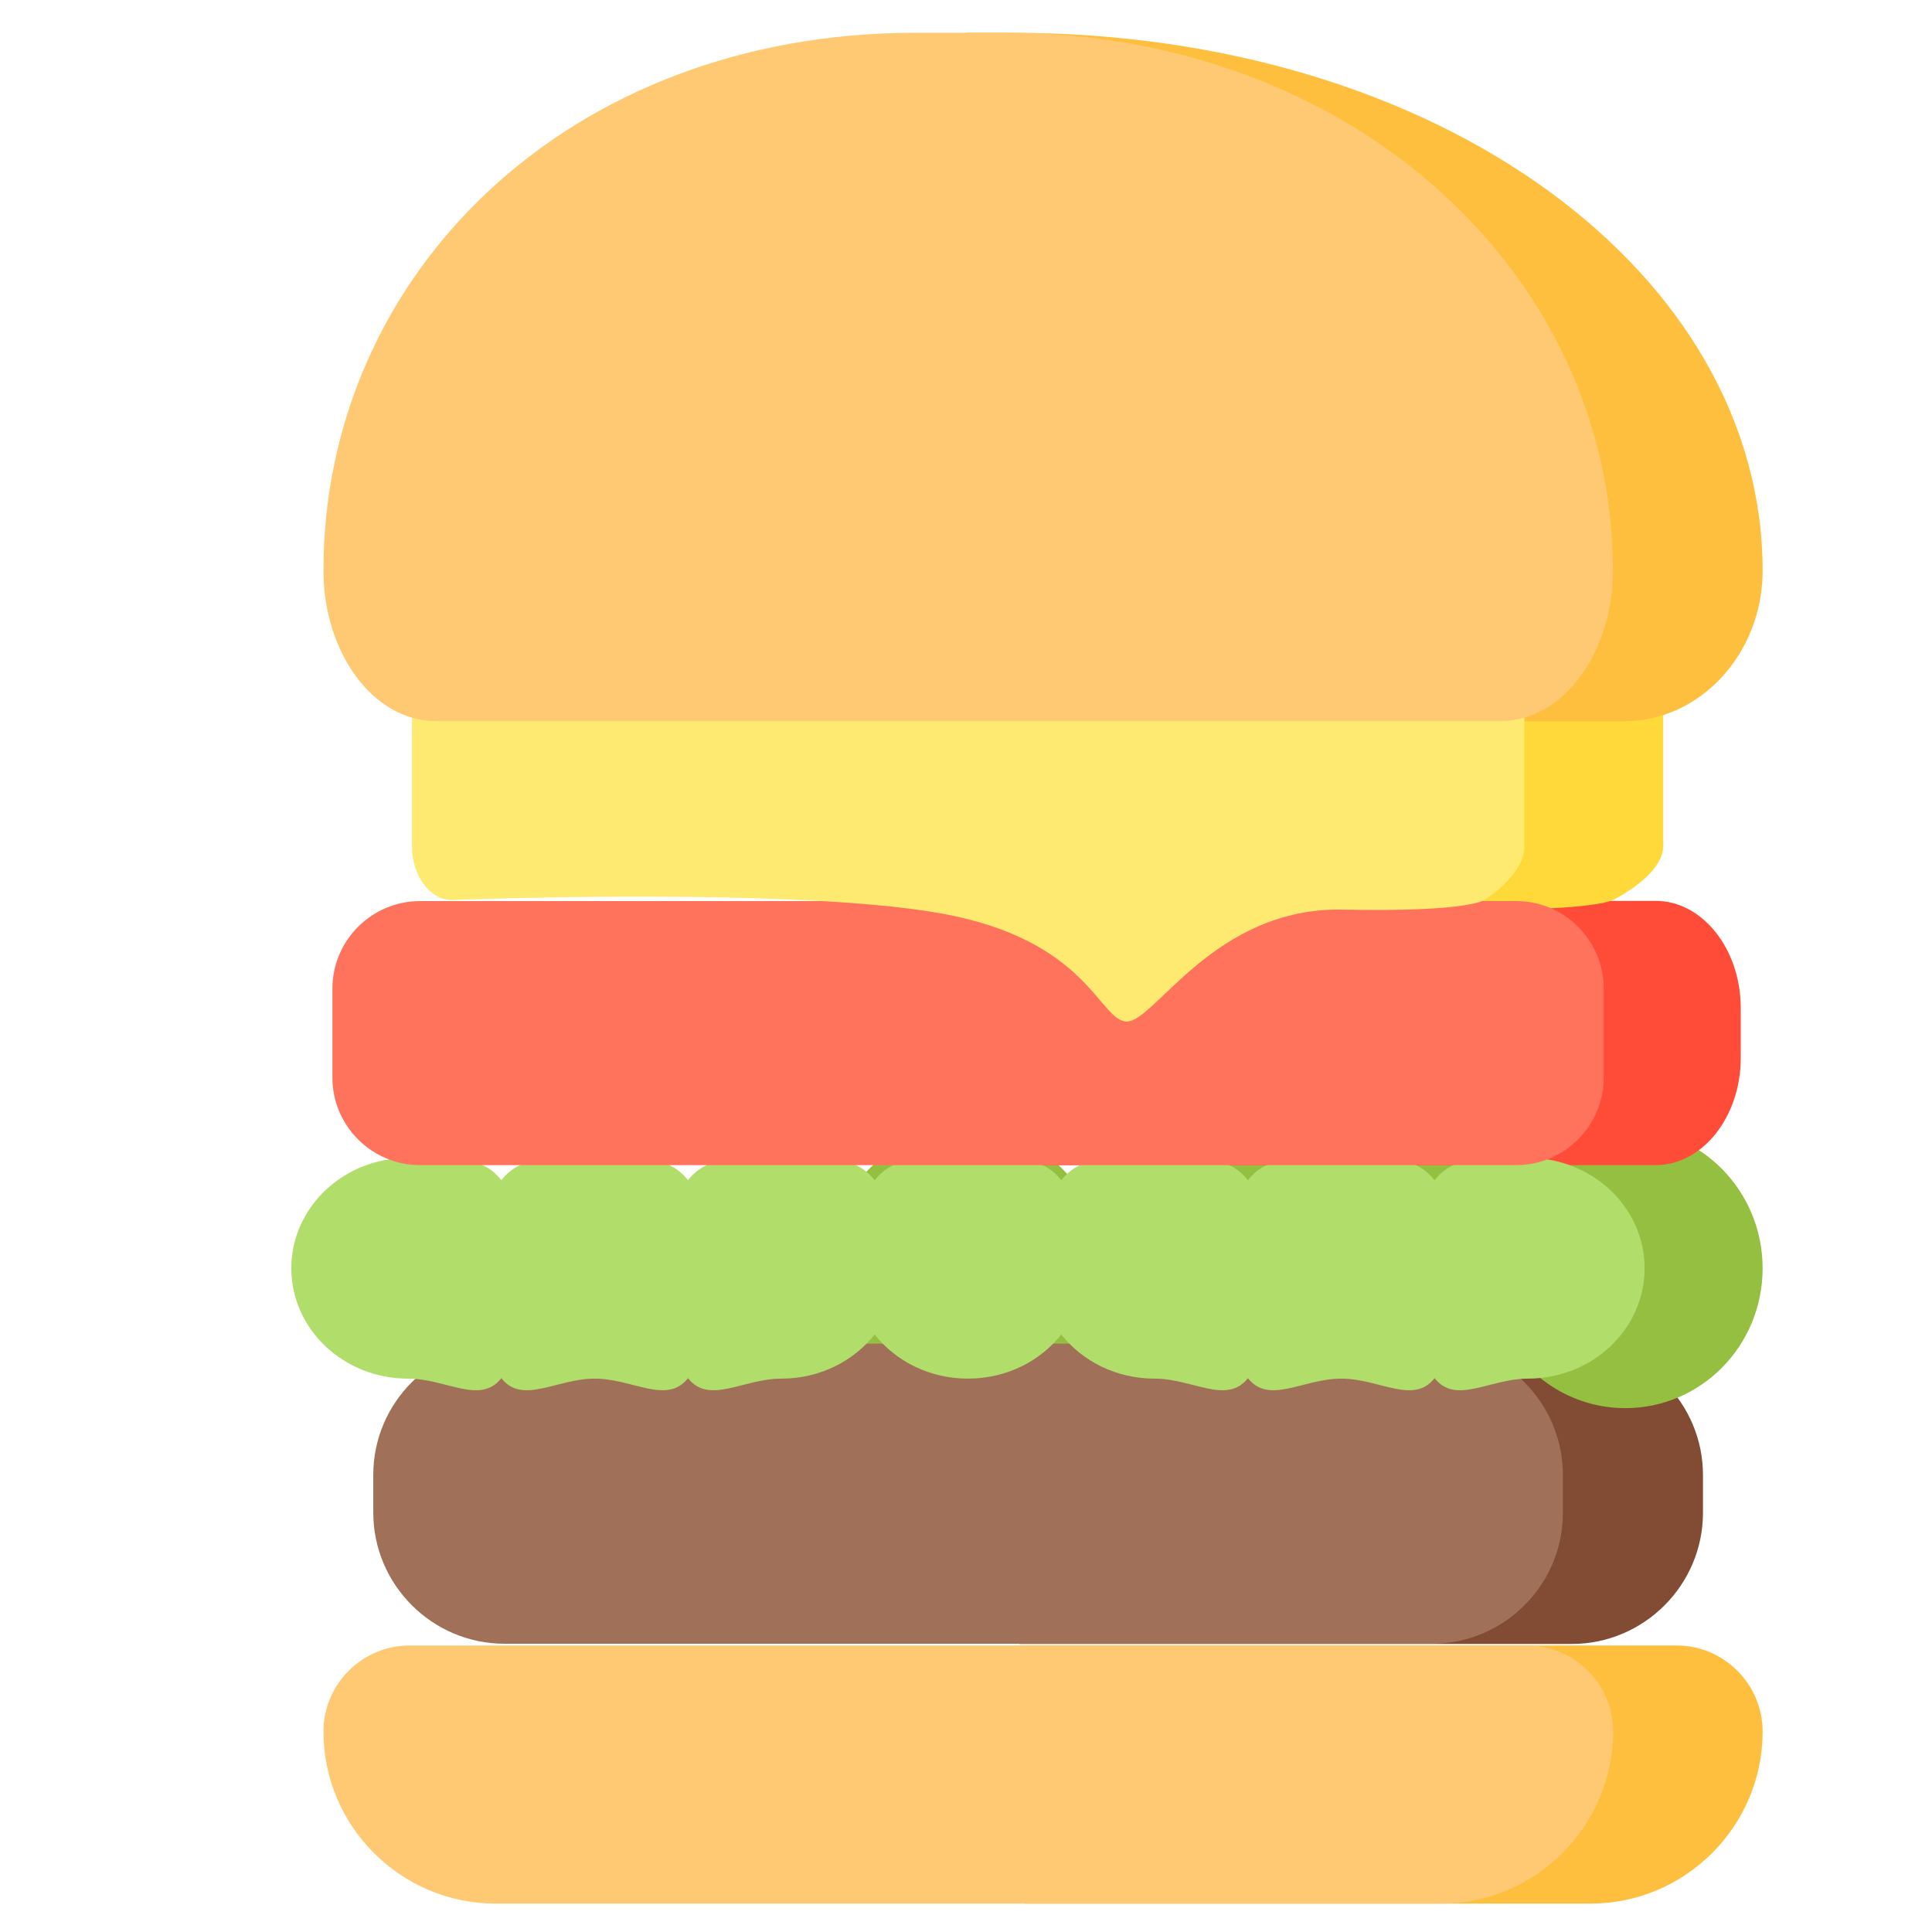 <?xml version="1.0" standalone="no"?><!DOCTYPE svg PUBLIC "-//W3C//DTD SVG 1.1//EN" "http://www.w3.org/Graphics/SVG/1.1/DTD/svg11.dtd"><svg t="1729653746387" class="icon" viewBox="0 0 1024 1024" version="1.1" xmlns="http://www.w3.org/2000/svg" p-id="6531" xmlns:xlink="http://www.w3.org/1999/xlink" width="200" height="200"><path d="M540.38 872.138h348.206c25.137 0 45.64 20.503 45.64 45.64 0 50.157-41.006 91.164-91.164 91.164H543.276" fill="#FFBF3E" p-id="6532"></path><path d="M534.241 712.282h298.86c38.226 0 69.502 31.276 69.502 69.502v20.04c0 38.226-31.276 69.502-69.502 69.502H523.236 540.38" fill="#824B33" p-id="6533"></path><path d="M453.734 716.684c11.468 15.638 28.959 26.411 48.883 29.075 3.012 0.348 6.139 0.579 9.267 0.579 23.862 0 44.945-11.7 58.266-29.654 13.321 17.955 34.404 29.654 58.266 29.654 23.862 0 44.945-11.7 58.266-29.654 13.321 17.955 34.404 29.654 58.266 29.654s44.945-11.7 58.266-29.654c13.321 17.955 34.404 29.654 58.266 29.654 40.195 0 72.746-33.129 72.746-74.136 0-40.89-32.55-74.136-72.746-74.136-23.862 0-44.945 11.7-58.266 29.654-13.321-17.955-34.404-29.654-58.266-29.654s-44.945 11.7-58.266 29.654c-13.321-17.955-34.404-29.654-58.266-29.654-23.862 0-44.945 11.7-58.266 29.654-13.321-17.955-34.404-29.654-58.266-29.654s-44.945 11.7-58.266 29.654" fill="#94BF41" p-id="6534"></path><path d="M524.51 477.481h353.071c24.789 0 45.061 25.6 45.061 56.876V560.652c0 31.276-20.271 56.876-45.061 56.876H513.274h12.742" fill="#FF4C39" p-id="6535"></path><path d="M504.818 316.699h350.291c14.48 0 26.411 12.858 26.411 28.496v103.211c0 15.638-26.411 28.496-26.411 28.496s-9.267 6.603-94.291 5.213c-85.024-1.39-124.641 59.193-143.175 59.309-17.839 0.116-24.673-39.964-112.71-55.602-3.591-0.695 15.87-1.274 11.931-1.738" fill="#FFD939" p-id="6536"></path><path d="M512.232 17.376h-0.232 24.094C763.946 17.376 934.226 145.607 934.226 302.451c0 43.902-33.014 79.812-73.325 79.812H512" fill="#FFBF3E" p-id="6537"></path><path d="M763.714 1008.941H262.603c-50.157 0-91.164-41.006-91.164-91.164 0-25.137 20.503-45.64 45.64-45.64h592.275c25.137 0 45.64 20.503 45.64 45.64-0.116 50.157-41.122 91.164-91.28 91.164z" fill="#FFC973" p-id="6538"></path><path d="M843.062 1024H180.938C121.745 1024 73.557 975.812 73.557 916.619c0-34.056 27.685-61.857 61.857-61.857h753.289c34.056 0 61.857 27.685 61.857 61.857-0.116 59.193-48.304 107.381-107.497 107.381zM135.414 887.196c-16.217 0-29.423 13.205-29.423 29.423C105.991 957.973 139.584 991.566 180.938 991.566h662.009c41.354 0 74.947-33.593 74.947-74.947 0-16.217-13.205-29.423-29.423-29.423H135.414z" fill="" p-id="6539"></path><path d="M758.965 871.211H267.352c-38.226 0-69.502-31.276-69.502-69.502v-20.04c0-38.226 31.276-69.502 69.502-69.502h491.497c38.226 0 69.502 31.276 69.502 69.502v20.04c0.116 38.226-31.16 69.502-69.386 69.502z" fill="#A07058" p-id="6540"></path><path d="M833.1 886.27H190.9c-47.262 0-85.719-38.458-85.719-85.719v-20.04c0-18.186 2.548-31.855 15.638-47.957 5.676-6.95 15.87-7.993 22.82-2.433s7.993 15.87 2.433 22.82c-6.719 8.34-8.34 13.785-8.34 27.569v20.04c0 29.423 23.862 53.285 53.285 53.285h642.085c29.423 0 53.285-23.862 53.285-53.285v-20.04c0-9.614-2.664-18.997-7.529-27.222-4.633-7.645-2.085-17.607 5.56-22.241s17.607-2.085 22.241 5.56c7.993 13.321 12.163 28.496 12.163 43.902v20.04c0 47.377-38.458 85.719-85.719 85.719z" fill="" p-id="6541"></path><path d="M809.817 613.705c-20.271 0-38.226-2.433-49.462 11.815-11.236-14.248-29.191-11.815-49.462-11.815-20.271 0-38.226-2.433-49.462 11.815-11.236-14.248-29.191-11.815-49.462-11.815s-38.226-2.433-49.462 11.815c-11.236-14.248-29.191-11.815-49.462-11.815s-38.226-2.433-49.462 11.815c-11.236-14.248-29.191-11.815-49.462-11.815s-38.226-2.433-49.462 11.815c-11.236-14.248-29.191-11.815-49.462-11.815s-38.226-2.433-49.462 11.815c-11.236-14.248-29.191-11.815-49.462-11.815-34.172 0-61.857 26.179-61.857 58.498s27.685 58.498 61.857 58.498c20.271 0 38.226 14.016 49.462-0.232 11.236 14.248 29.191 0.232 49.462 0.232s38.226 14.016 49.462-0.232c11.236 14.248 29.191 0.232 49.462 0.232s38.226-9.151 49.462-23.399c11.236 14.248 29.191 23.399 49.462 23.399s38.226-9.151 49.462-23.399c11.236 14.248 29.191 23.399 49.462 23.399s38.226 14.016 49.462-0.232c11.236 14.248 29.191 0.232 49.462 0.232 20.271 0 38.226 14.016 49.462-0.232 11.236 14.248 29.191 0.232 49.462 0.232 34.172 0 61.857-26.179 61.857-58.498s-27.685-58.498-61.857-58.498z" fill="#B1DD6B" p-id="6542"></path><path d="M861.481 761.281c-21.43 0-42.165-7.993-58.266-22.009-15.986 14.016-36.72 22.009-58.266 22.009-21.43 0-42.165-7.993-58.266-22.009-15.986 14.016-36.72 22.009-58.266 22.009-21.43 0-42.165-7.993-58.266-22.009-15.986 14.016-36.72 22.009-58.266 22.009-21.43 0-42.165-7.993-58.266-22.009-16.101 14.016-36.72 22.009-58.266 22.009s-42.165-7.993-58.266-22.009c-15.986 14.016-36.72 22.009-58.266 22.009-21.43 0-42.165-7.993-58.266-22.009-15.986 14.016-36.72 22.009-58.266 22.009-49.115 0-88.963-40.543-88.963-90.353 0-22.009 7.877-43.207 22.241-59.656 5.908-6.719 16.101-7.529 22.936-1.622 6.719 5.908 7.529 16.101 1.622 22.936C111.088 643.128 105.991 656.796 105.991 671.044c0 31.971 25.368 57.919 56.529 57.919 17.955 0 34.404-8.456 45.176-23.052 3.012-4.17 7.877-6.603 13.09-6.603s9.962 2.433 13.09 6.603c10.773 14.595 27.338 23.052 45.176 23.052 17.955 0 34.404-8.456 45.176-23.052 3.012-4.17 7.877-6.603 13.09-6.603s9.962 2.433 13.09 6.603c10.773 14.595 27.338 23.052 45.176 23.052s34.404-8.456 45.176-23.052c3.012-4.17 7.877-6.603 13.09-6.603s9.962 2.433 13.09 6.603c10.773 14.595 27.338 23.052 45.176 23.052 17.955 0 34.404-8.456 45.176-23.052 3.012-4.17 7.877-6.603 13.09-6.603 5.097 0 9.962 2.433 13.09 6.603 10.773 14.595 27.338 23.052 45.176 23.052s34.404-8.456 45.176-23.052c3.012-4.17 7.877-6.603 13.09-6.603 5.097 0 9.962 2.433 13.09 6.603 10.773 14.595 27.338 23.052 45.176 23.052s34.404-8.456 45.176-23.052c3.012-4.17 7.877-6.603 13.09-6.603 5.097 0 9.962 2.433 13.09 6.603 10.773 14.595 27.338 23.052 45.176 23.052 31.16 0 56.529-25.948 56.529-57.919 0-15.406-5.792-29.886-16.333-40.775-6.255-6.487-6.024-16.681 0.348-22.936 6.487-6.255 16.681-6.024 22.936 0.348 16.449 17.028 25.484 39.5 25.484 63.363-0.232 49.81-40.195 90.237-89.195 90.237z" fill="" p-id="6543"></path><path d="M803.678 617.528H222.523c-25.484 0-46.335-20.851-46.335-46.335v-47.262c0-25.484 20.851-46.335 46.335-46.335h581.155c25.484 0 46.335 20.851 46.335 46.335v47.262c0 25.484-20.851 46.335-46.335 46.335z" fill="#FF735C" p-id="6544"></path><path d="M877.582 632.239H146.418c-33.824 0-61.278-32.782-61.278-73.093v-26.179c0-40.311 27.453-73.093 61.278-73.093H168.543c8.919 0 16.217 7.298 16.217 16.217s-7.298 16.217-16.217 16.217H146.418C130.78 492.308 117.575 510.957 117.575 532.967v26.179c0 22.009 13.205 40.659 28.843 40.659h731.164c15.638 0 28.843-18.65 28.843-40.659v-26.179c0-22.009-13.205-40.659-28.843-40.659h-27.685c-8.919 0-16.217-7.298-16.217-16.217s7.298-16.217 16.217-16.217h27.685c33.824 0 61.278 32.782 61.278 73.093v26.179c0 40.311-27.453 73.093-61.278 73.093z" fill="" p-id="6545"></path><path d="M786.881 476.901s-7.414 6.603-75.178 5.213c-67.765-1.39-99.504 59.193-114.331 59.309-14.827 0.116-20.04-43.323-98.925-57.339-78.885-14.132-259.012-7.066-259.012-7.066-11.584 0-21.082-12.858-21.082-28.496V345.195c0-15.638 9.499-28.496 21.082-28.496h547.446c11.584 0 21.082 12.858 21.082 28.496v103.211c0 15.638-21.082 28.496-21.082 28.496z" fill="#FFEA71" p-id="6546"></path><path d="M617.528 556.366c-12.279 0-20.619-7.761-28.612-15.29-14.132-13.321-35.562-33.361-97.535-42.281-96.261-13.785-319.595-6.95-321.795-6.95h-0.463c-23.515 0-42.628-20.04-42.628-44.713v-67.765c0-8.919 7.298-16.217 16.217-16.217s16.217 7.298 16.217 16.217V447.131c0 6.603 4.518 12.163 9.962 12.279 13.09-0.348 229.01-6.719 327.124 7.182 72.282 10.31 99.157 35.562 115.258 50.737 2.201 2.085 4.865 4.633 6.603 5.908 3.475-1.853 9.614-6.487 14.595-10.425 24.326-18.418 64.869-49.347 128.695-48.304 67.301 1.043 84.561-2.896 87.11-3.591 7.645-3.823 16.101-10.773 17.028-14.016v-61.741c0-8.919 7.298-16.217 16.217-16.217s16.217 7.298 16.217 16.217V447.131c0 23.515-27.222 38.921-34.635 42.628-5.097 2.896-21.777 8.572-102.516 7.182-52.59-0.811-86.299 24.789-108.539 41.701-13.437 10.194-23.052 17.607-34.404 17.607l-0.116 0.116z m228.199-93.944z m0.116 0c-0.116 0-0.116 0 0 0-0.116 0-0.116 0 0 0z m0.348-0.348c-0.116 0.116-0.232 0.232-0.348 0.232 0.116 0 0.232-0.116 0.348-0.232z m0 0z" fill="" p-id="6547"></path><path d="M795.569 382.147H230.748c-32.666 0-59.309-35.91-59.309-79.812 0-156.728 129.274-284.959 313.687-284.959h47.493c184.413 0 322.259 128.232 322.259 285.075 0 43.786-26.758 79.696-59.309 79.696z" fill="#FFC973" p-id="6548"></path><path d="M860.901 397.205H163.099C113.752 397.205 73.557 354.23 73.557 301.292c0-82.244 40.775-158.349 114.795-214.183C262.719 30.929 365.35 0 477.481 0h58.614c112.594 0 217.079 30.813 294.11 86.878 77.611 56.413 120.239 132.518 120.239 214.414 0 52.938-40.195 95.913-89.542 95.913zM477.481 32.434C372.3 32.434 276.619 61.046 207.928 112.941 142.132 162.519 105.991 229.357 105.991 301.292c0 35.099 25.6 63.595 57.108 63.595h697.803c31.508 0 57.108-28.496 57.108-63.595C918.009 150.472 750.277 32.434 536.094 32.434h-58.614z" fill="" p-id="6549"></path></svg>